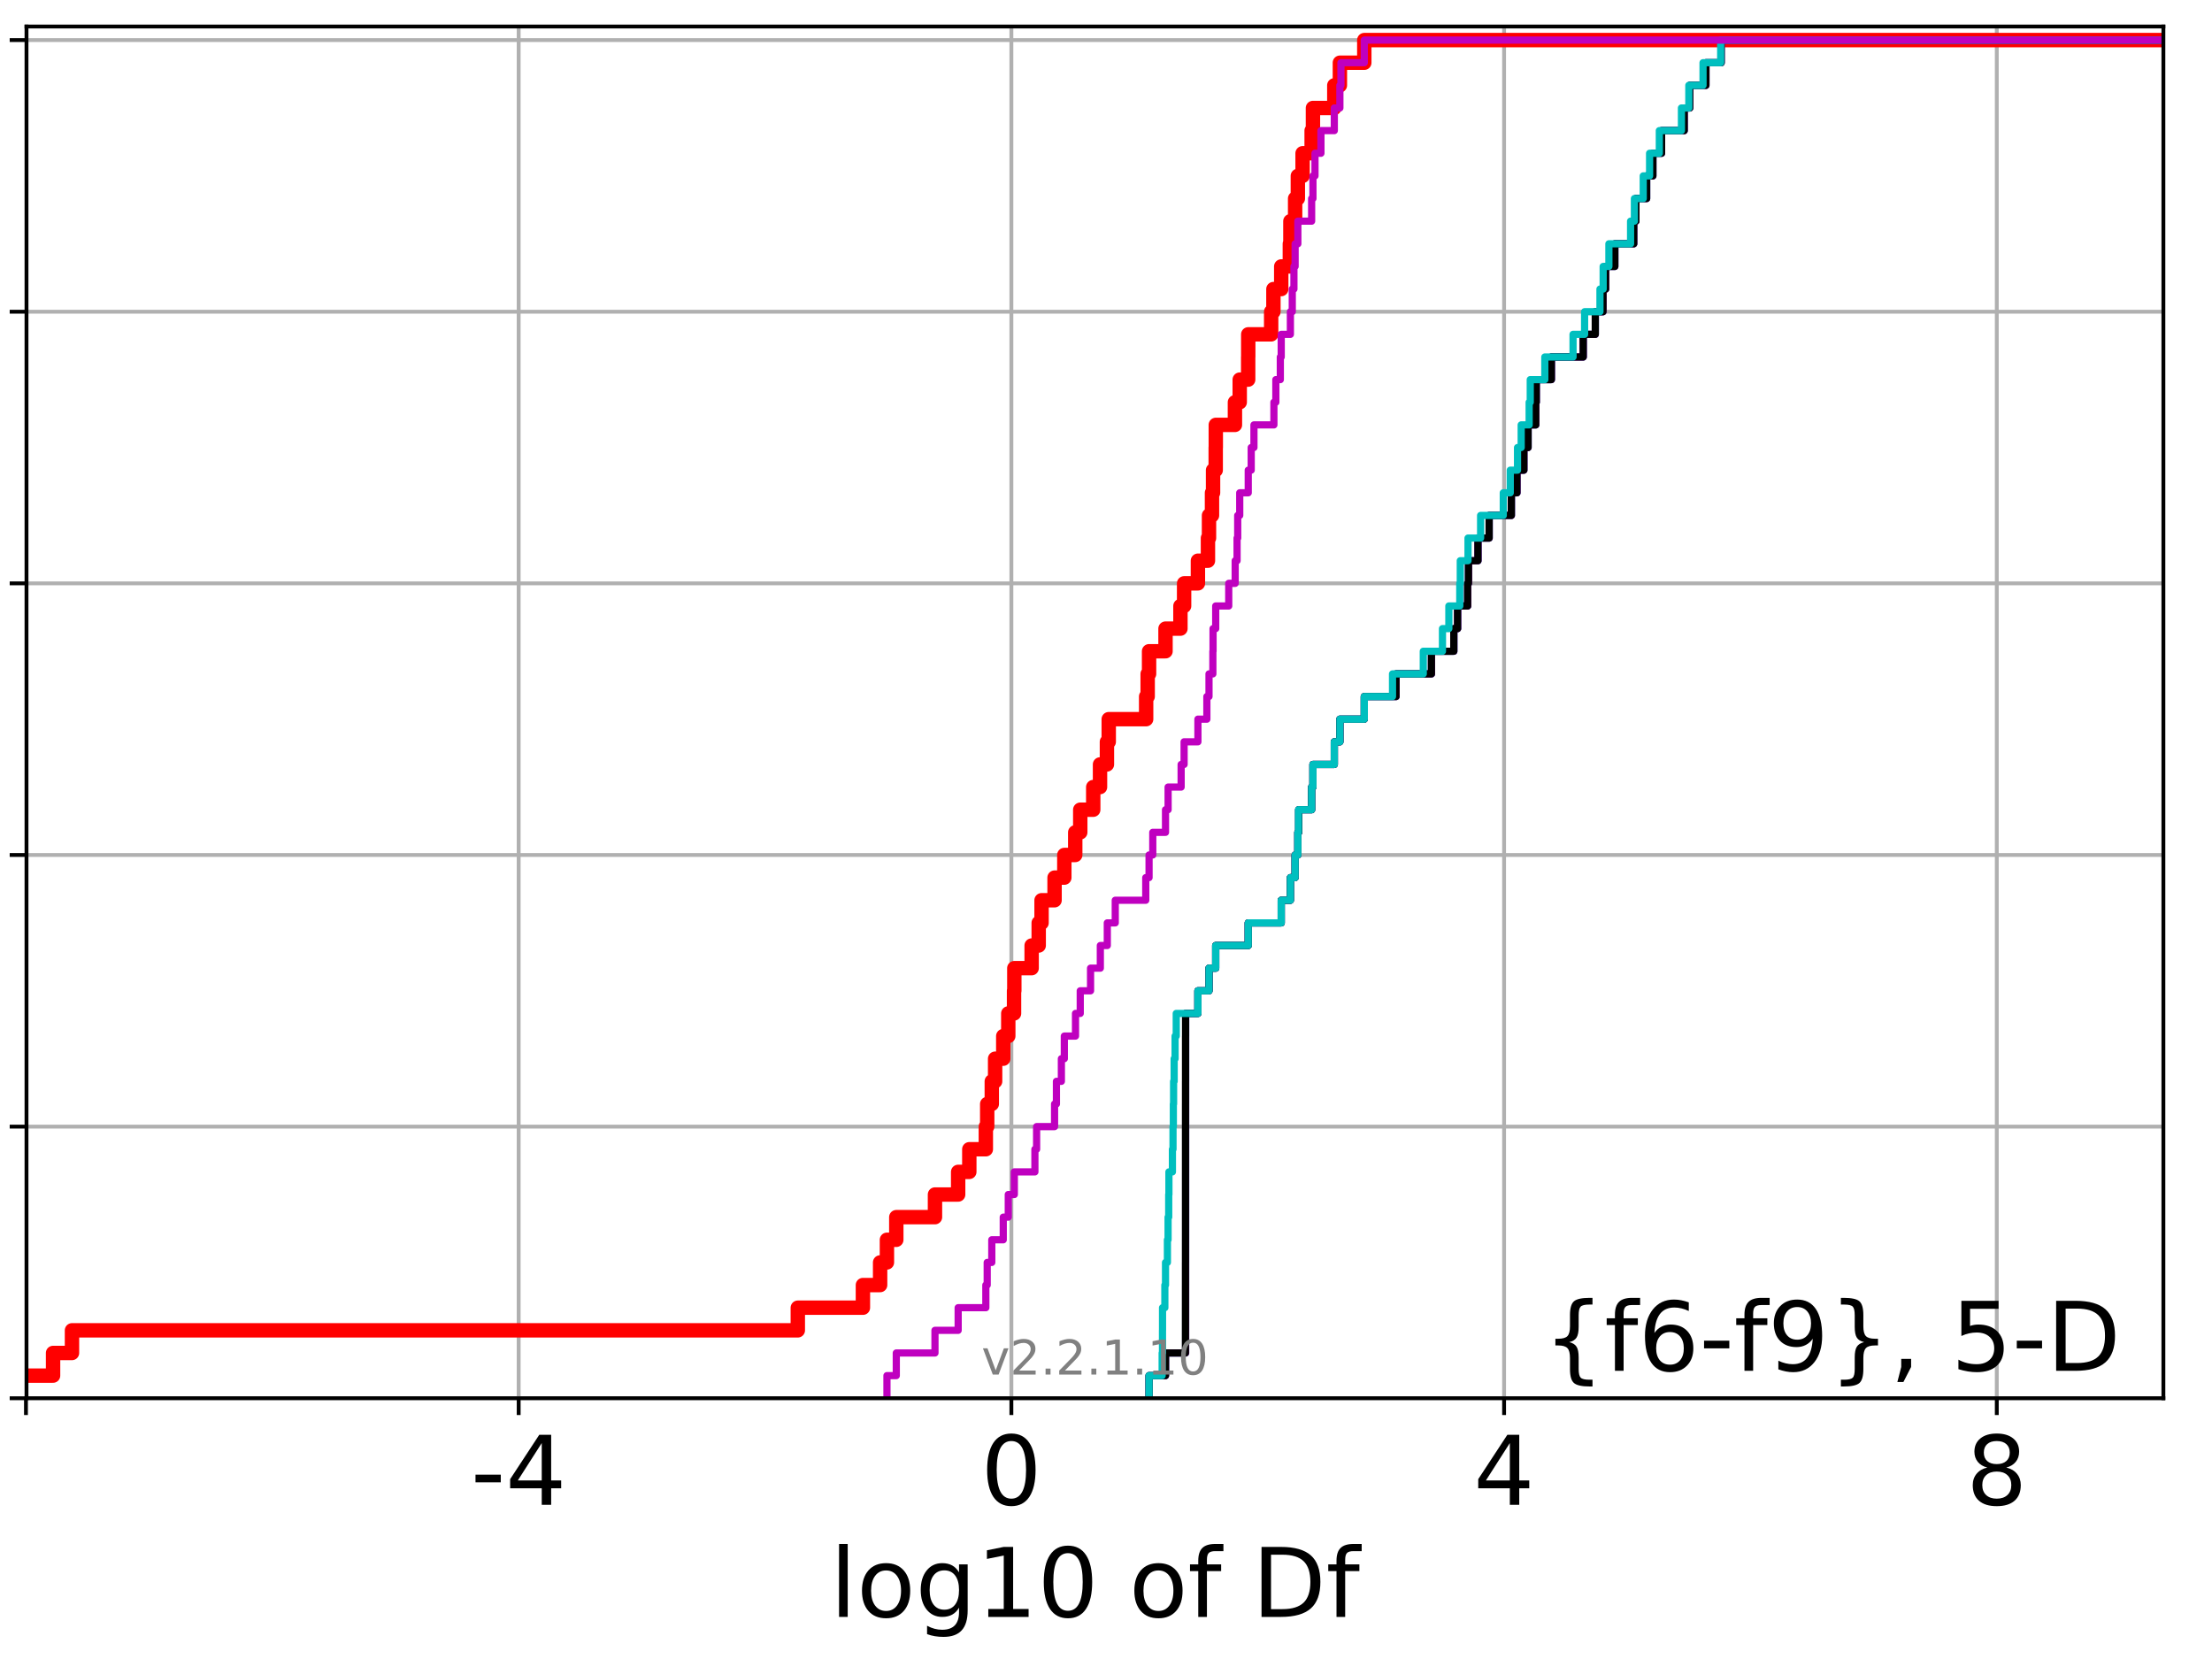 <?xml version="1.0" encoding="utf-8" standalone="no"?>
<!DOCTYPE svg PUBLIC "-//W3C//DTD SVG 1.1//EN"
  "http://www.w3.org/Graphics/SVG/1.1/DTD/svg11.dtd">
<!-- Created with matplotlib (http://matplotlib.org/) -->
<svg height="345.6pt" version="1.1" viewBox="0 0 460.8 345.6" width="460.8pt" xmlns="http://www.w3.org/2000/svg" xmlns:xlink="http://www.w3.org/1999/xlink">
 <defs>
  <style type="text/css">
*{stroke-linecap:butt;stroke-linejoin:round;}
  </style>
 </defs>
 <g id="figure_1">
  <g id="patch_1">
   <path d="M 0 345.6 
L 460.8 345.6 
L 460.8 0 
L 0 0 
z
" style="fill:#ffffff;"/>
  </g>
  <g id="axes_1">
   <g id="patch_2">
    <path d="M 5.52 291.28 
L 450.672 291.28 
L 450.672 5.52 
L 5.52 5.52 
z
" style="fill:#ffffff;"/>
   </g>
   <g id="matplotlib.axis_1">
    <g id="xtick_1">
     <g id="line2d_1">
      <path clip-path="url(#p6daa0409da)" d="M 5.409 291.28 
L 5.409 5.52 
" style="fill:none;stroke:#b0b0b0;stroke-linecap:square;stroke-width:0.8;"/>
     </g>
     <g id="line2d_2">
      <defs>
       <path d="M 0 0 
L 0 3.5 
" id="mc4af8a8ce5" style="stroke:#000000;stroke-width:0.8;"/>
      </defs>
      <g>
       <use style="stroke:#000000;stroke-width:0.8;" x="5.409" xlink:href="#mc4af8a8ce5" y="291.28"/>
      </g>
     </g>
    </g>
    <g id="xtick_2">
     <g id="line2d_3">
      <path clip-path="url(#p6daa0409da)" d="M 108.049 291.28 
L 108.049 5.52 
" style="fill:none;stroke:#b0b0b0;stroke-linecap:square;stroke-width:0.8;"/>
     </g>
     <g id="line2d_4">
      <g>
       <use style="stroke:#000000;stroke-width:0.8;" x="108.049" xlink:href="#mc4af8a8ce5" y="291.28"/>
      </g>
     </g>
     <g id="text_1">
      <!-- -4 -->
      <defs>
       <path d="M 4.891 31.391 
L 31.203 31.391 
L 31.203 23.391 
L 4.891 23.391 
z
" id="DejaVuSans-2d"/>
       <path d="M 37.797 64.312 
L 12.891 25.391 
L 37.797 25.391 
z
M 35.203 72.906 
L 47.609 72.906 
L 47.609 25.391 
L 58.016 25.391 
L 58.016 17.188 
L 47.609 17.188 
L 47.609 0 
L 37.797 0 
L 37.797 17.188 
L 4.891 17.188 
L 4.891 26.703 
z
" id="DejaVuSans-34"/>
      </defs>
      <g transform="translate(98.079 313.477)scale(0.2 -0.2)">
       <use xlink:href="#DejaVuSans-2d"/>
       <use x="36.084" xlink:href="#DejaVuSans-34"/>
      </g>
     </g>
    </g>
    <g id="xtick_3">
     <g id="line2d_5">
      <path clip-path="url(#p6daa0409da)" d="M 210.689 291.28 
L 210.689 5.52 
" style="fill:none;stroke:#b0b0b0;stroke-linecap:square;stroke-width:0.8;"/>
     </g>
     <g id="line2d_6">
      <g>
       <use style="stroke:#000000;stroke-width:0.8;" x="210.689" xlink:href="#mc4af8a8ce5" y="291.28"/>
      </g>
     </g>
     <g id="text_2">
      <!-- 0 -->
      <defs>
       <path d="M 31.781 66.406 
Q 24.172 66.406 20.328 58.906 
Q 16.5 51.422 16.5 36.375 
Q 16.5 21.391 20.328 13.891 
Q 24.172 6.391 31.781 6.391 
Q 39.453 6.391 43.281 13.891 
Q 47.125 21.391 47.125 36.375 
Q 47.125 51.422 43.281 58.906 
Q 39.453 66.406 31.781 66.406 
z
M 31.781 74.219 
Q 44.047 74.219 50.516 64.516 
Q 56.984 54.828 56.984 36.375 
Q 56.984 17.969 50.516 8.266 
Q 44.047 -1.422 31.781 -1.422 
Q 19.531 -1.422 13.062 8.266 
Q 6.594 17.969 6.594 36.375 
Q 6.594 54.828 13.062 64.516 
Q 19.531 74.219 31.781 74.219 
z
" id="DejaVuSans-30"/>
      </defs>
      <g transform="translate(204.326 313.477)scale(0.2 -0.2)">
       <use xlink:href="#DejaVuSans-30"/>
      </g>
     </g>
    </g>
    <g id="xtick_4">
     <g id="line2d_7">
      <path clip-path="url(#p6daa0409da)" d="M 313.329 291.28 
L 313.329 5.52 
" style="fill:none;stroke:#b0b0b0;stroke-linecap:square;stroke-width:0.8;"/>
     </g>
     <g id="line2d_8">
      <g>
       <use style="stroke:#000000;stroke-width:0.8;" x="313.329" xlink:href="#mc4af8a8ce5" y="291.28"/>
      </g>
     </g>
     <g id="text_3">
      <!-- 4 -->
      <g transform="translate(306.966 313.477)scale(0.2 -0.2)">
       <use xlink:href="#DejaVuSans-34"/>
      </g>
     </g>
    </g>
    <g id="xtick_5">
     <g id="line2d_9">
      <path clip-path="url(#p6daa0409da)" d="M 415.968 291.28 
L 415.968 5.52 
" style="fill:none;stroke:#b0b0b0;stroke-linecap:square;stroke-width:0.8;"/>
     </g>
     <g id="line2d_10">
      <g>
       <use style="stroke:#000000;stroke-width:0.8;" x="415.968" xlink:href="#mc4af8a8ce5" y="291.28"/>
      </g>
     </g>
     <g id="text_4">
      <!-- 8 -->
      <defs>
       <path d="M 31.781 34.625 
Q 24.75 34.625 20.719 30.859 
Q 16.703 27.094 16.703 20.516 
Q 16.703 13.922 20.719 10.156 
Q 24.75 6.391 31.781 6.391 
Q 38.812 6.391 42.859 10.172 
Q 46.922 13.969 46.922 20.516 
Q 46.922 27.094 42.891 30.859 
Q 38.875 34.625 31.781 34.625 
z
M 21.922 38.812 
Q 15.578 40.375 12.031 44.719 
Q 8.5 49.078 8.5 55.328 
Q 8.5 64.062 14.719 69.141 
Q 20.953 74.219 31.781 74.219 
Q 42.672 74.219 48.875 69.141 
Q 55.078 64.062 55.078 55.328 
Q 55.078 49.078 51.531 44.719 
Q 48 40.375 41.703 38.812 
Q 48.828 37.156 52.797 32.312 
Q 56.781 27.484 56.781 20.516 
Q 56.781 9.906 50.312 4.234 
Q 43.844 -1.422 31.781 -1.422 
Q 19.734 -1.422 13.25 4.234 
Q 6.781 9.906 6.781 20.516 
Q 6.781 27.484 10.781 32.312 
Q 14.797 37.156 21.922 38.812 
z
M 18.312 54.391 
Q 18.312 48.734 21.844 45.562 
Q 25.391 42.391 31.781 42.391 
Q 38.141 42.391 41.719 45.562 
Q 45.312 48.734 45.312 54.391 
Q 45.312 60.062 41.719 63.234 
Q 38.141 66.406 31.781 66.406 
Q 25.391 66.406 21.844 63.234 
Q 18.312 60.062 18.312 54.391 
z
" id="DejaVuSans-38"/>
      </defs>
      <g transform="translate(409.606 313.477)scale(0.2 -0.2)">
       <use xlink:href="#DejaVuSans-38"/>
      </g>
     </g>
    </g>
    <g id="text_5">
     <!-- log10 of Df -->
     <defs>
      <path d="M 9.422 75.984 
L 18.406 75.984 
L 18.406 0 
L 9.422 0 
z
" id="DejaVuSans-6c"/>
      <path d="M 30.609 48.391 
Q 23.391 48.391 19.188 42.75 
Q 14.984 37.109 14.984 27.297 
Q 14.984 17.484 19.156 11.844 
Q 23.344 6.203 30.609 6.203 
Q 37.797 6.203 41.984 11.859 
Q 46.188 17.531 46.188 27.297 
Q 46.188 37.016 41.984 42.703 
Q 37.797 48.391 30.609 48.391 
z
M 30.609 56 
Q 42.328 56 49.016 48.375 
Q 55.719 40.766 55.719 27.297 
Q 55.719 13.875 49.016 6.219 
Q 42.328 -1.422 30.609 -1.422 
Q 18.844 -1.422 12.172 6.219 
Q 5.516 13.875 5.516 27.297 
Q 5.516 40.766 12.172 48.375 
Q 18.844 56 30.609 56 
z
" id="DejaVuSans-6f"/>
      <path d="M 45.406 27.984 
Q 45.406 37.75 41.375 43.109 
Q 37.359 48.484 30.078 48.484 
Q 22.859 48.484 18.828 43.109 
Q 14.797 37.75 14.797 27.984 
Q 14.797 18.266 18.828 12.891 
Q 22.859 7.516 30.078 7.516 
Q 37.359 7.516 41.375 12.891 
Q 45.406 18.266 45.406 27.984 
z
M 54.391 6.781 
Q 54.391 -7.172 48.188 -13.984 
Q 42 -20.797 29.203 -20.797 
Q 24.469 -20.797 20.266 -20.094 
Q 16.062 -19.391 12.109 -17.922 
L 12.109 -9.188 
Q 16.062 -11.328 19.922 -12.344 
Q 23.781 -13.375 27.781 -13.375 
Q 36.625 -13.375 41.016 -8.766 
Q 45.406 -4.156 45.406 5.172 
L 45.406 9.625 
Q 42.625 4.781 38.281 2.391 
Q 33.938 0 27.875 0 
Q 17.828 0 11.672 7.656 
Q 5.516 15.328 5.516 27.984 
Q 5.516 40.672 11.672 48.328 
Q 17.828 56 27.875 56 
Q 33.938 56 38.281 53.609 
Q 42.625 51.219 45.406 46.391 
L 45.406 54.688 
L 54.391 54.688 
z
" id="DejaVuSans-67"/>
      <path d="M 12.406 8.297 
L 28.516 8.297 
L 28.516 63.922 
L 10.984 60.406 
L 10.984 69.391 
L 28.422 72.906 
L 38.281 72.906 
L 38.281 8.297 
L 54.391 8.297 
L 54.391 0 
L 12.406 0 
z
" id="DejaVuSans-31"/>
      <path id="DejaVuSans-20"/>
      <path d="M 37.109 75.984 
L 37.109 68.5 
L 28.516 68.5 
Q 23.688 68.5 21.797 66.547 
Q 19.922 64.594 19.922 59.516 
L 19.922 54.688 
L 34.719 54.688 
L 34.719 47.703 
L 19.922 47.703 
L 19.922 0 
L 10.891 0 
L 10.891 47.703 
L 2.297 47.703 
L 2.297 54.688 
L 10.891 54.688 
L 10.891 58.5 
Q 10.891 67.625 15.141 71.797 
Q 19.391 75.984 28.609 75.984 
z
" id="DejaVuSans-66"/>
      <path d="M 19.672 64.797 
L 19.672 8.109 
L 31.594 8.109 
Q 46.688 8.109 53.688 14.938 
Q 60.688 21.781 60.688 36.531 
Q 60.688 51.172 53.688 57.984 
Q 46.688 64.797 31.594 64.797 
z
M 9.812 72.906 
L 30.078 72.906 
Q 51.266 72.906 61.172 64.094 
Q 71.094 55.281 71.094 36.531 
Q 71.094 17.672 61.125 8.828 
Q 51.172 0 30.078 0 
L 9.812 0 
z
" id="DejaVuSans-44"/>
     </defs>
     <g transform="translate(172.91 336.833)scale(0.2 -0.2)">
      <use xlink:href="#DejaVuSans-6c"/>
      <use x="27.783" xlink:href="#DejaVuSans-6f"/>
      <use x="88.965" xlink:href="#DejaVuSans-67"/>
      <use x="152.441" xlink:href="#DejaVuSans-31"/>
      <use x="216.064" xlink:href="#DejaVuSans-30"/>
      <use x="279.688" xlink:href="#DejaVuSans-20"/>
      <use x="311.475" xlink:href="#DejaVuSans-6f"/>
      <use x="372.656" xlink:href="#DejaVuSans-66"/>
      <use x="407.861" xlink:href="#DejaVuSans-20"/>
      <use x="439.648" xlink:href="#DejaVuSans-44"/>
      <use x="516.65" xlink:href="#DejaVuSans-66"/>
     </g>
    </g>
   </g>
   <g id="matplotlib.axis_2">
    <g id="ytick_1">
     <g id="line2d_11">
      <path clip-path="url(#p6daa0409da)" d="M 5.52 291.28 
L 450.672 291.28 
" style="fill:none;stroke:#b0b0b0;stroke-linecap:square;stroke-width:0.8;"/>
     </g>
     <g id="line2d_12">
      <defs>
       <path d="M 0 0 
L -3.5 0 
" id="m67d11af420" style="stroke:#000000;stroke-width:0.8;"/>
      </defs>
      <g>
       <use style="stroke:#000000;stroke-width:0.8;" x="5.52" xlink:href="#m67d11af420" y="291.28"/>
      </g>
     </g>
    </g>
    <g id="ytick_2">
     <g id="line2d_13">
      <path clip-path="url(#p6daa0409da)" d="M 5.52 234.694 
L 450.672 234.694 
" style="fill:none;stroke:#b0b0b0;stroke-linecap:square;stroke-width:0.8;"/>
     </g>
     <g id="line2d_14">
      <g>
       <use style="stroke:#000000;stroke-width:0.8;" x="5.52" xlink:href="#m67d11af420" y="234.694"/>
      </g>
     </g>
    </g>
    <g id="ytick_3">
     <g id="line2d_15">
      <path clip-path="url(#p6daa0409da)" d="M 5.52 178.108 
L 450.672 178.108 
" style="fill:none;stroke:#b0b0b0;stroke-linecap:square;stroke-width:0.8;"/>
     </g>
     <g id="line2d_16">
      <g>
       <use style="stroke:#000000;stroke-width:0.8;" x="5.52" xlink:href="#m67d11af420" y="178.108"/>
      </g>
     </g>
    </g>
    <g id="ytick_4">
     <g id="line2d_17">
      <path clip-path="url(#p6daa0409da)" d="M 5.52 121.522 
L 450.672 121.522 
" style="fill:none;stroke:#b0b0b0;stroke-linecap:square;stroke-width:0.8;"/>
     </g>
     <g id="line2d_18">
      <g>
       <use style="stroke:#000000;stroke-width:0.8;" x="5.52" xlink:href="#m67d11af420" y="121.522"/>
      </g>
     </g>
    </g>
    <g id="ytick_5">
     <g id="line2d_19">
      <path clip-path="url(#p6daa0409da)" d="M 5.52 64.935 
L 450.672 64.935 
" style="fill:none;stroke:#b0b0b0;stroke-linecap:square;stroke-width:0.8;"/>
     </g>
     <g id="line2d_20">
      <g>
       <use style="stroke:#000000;stroke-width:0.8;" x="5.52" xlink:href="#m67d11af420" y="64.935"/>
      </g>
     </g>
    </g>
    <g id="ytick_6">
     <g id="line2d_21">
      <path clip-path="url(#p6daa0409da)" d="M 5.52 8.349 
L 450.672 8.349 
" style="fill:none;stroke:#b0b0b0;stroke-linecap:square;stroke-width:0.8;"/>
     </g>
     <g id="line2d_22">
      <g>
       <use style="stroke:#000000;stroke-width:0.8;" x="5.52" xlink:href="#m67d11af420" y="8.349"/>
      </g>
     </g>
    </g>
   </g>
   <g id="line2d_23">
    <path clip-path="url(#p6daa0409da)" d="M -1 286.564 
L 11.054 286.564 
L 11.054 281.849 
L 14.996 281.849 
L 14.996 277.133 
L 166.199 277.133 
L 166.199 272.418 
L 179.762 272.418 
L 179.762 267.702 
L 183.344 267.702 
L 183.344 262.987 
L 184.763 262.987 
L 184.763 258.271 
L 186.715 258.271 
L 186.715 253.556 
L 194.773 253.556 
L 194.773 248.84 
L 199.6 248.84 
L 199.6 244.125 
L 201.925 244.125 
L 201.925 239.409 
L 205.368 239.409 
L 205.368 234.694 
L 205.653 234.694 
L 205.653 229.978 
L 206.608 229.978 
L 206.608 225.263 
L 207.301 225.263 
L 207.301 220.547 
L 208.997 220.547 
L 208.997 215.832 
L 210.043 215.832 
L 210.043 211.116 
L 211.244 211.116 
L 211.244 206.401 
L 211.303 206.401 
L 211.303 201.685 
L 214.91 201.685 
L 214.91 196.97 
L 216.381 196.97 
L 216.381 192.254 
L 216.975 192.254 
L 216.975 187.539 
L 219.686 187.539 
L 219.686 182.823 
L 221.718 182.823 
L 221.718 178.108 
L 223.991 178.108 
L 223.991 173.392 
L 225.036 173.392 
L 225.036 168.677 
L 227.741 168.677 
L 227.741 163.961 
L 229.154 163.961 
L 229.154 159.246 
L 230.594 159.246 
L 230.594 154.53 
L 230.971 154.53 
L 230.971 149.815 
L 238.763 149.815 
L 238.763 145.099 
L 239.08 145.099 
L 239.08 140.384 
L 239.371 140.384 
L 239.371 135.668 
L 242.798 135.668 
L 242.798 130.953 
L 245.906 130.953 
L 245.906 126.237 
L 246.671 126.237 
L 246.671 121.522 
L 249.547 121.522 
L 249.547 116.806 
L 251.639 116.806 
L 251.639 112.091 
L 251.857 112.091 
L 251.857 107.375 
L 252.48 107.375 
L 252.48 102.66 
L 252.701 102.66 
L 252.701 97.944 
L 253.254 97.944 
L 253.254 93.229 
L 253.273 93.229 
L 253.273 88.513 
L 257.259 88.513 
L 257.259 83.797 
L 258.258 83.797 
L 258.258 79.082 
L 260.017 79.082 
L 260.017 74.366 
L 260.032 74.366 
L 260.032 69.651 
L 264.806 69.651 
L 264.806 64.935 
L 265.274 64.935 
L 265.274 60.22 
L 266.903 60.22 
L 266.903 55.504 
L 268.697 55.504 
L 268.697 50.789 
L 268.811 50.789 
L 268.811 46.073 
L 269.798 46.073 
L 269.798 41.358 
L 270.365 41.358 
L 270.365 36.642 
L 271.352 36.642 
L 271.352 31.927 
L 273.238 31.927 
L 273.238 27.211 
L 273.51 27.211 
L 273.51 22.496 
L 277.961 22.496 
L 277.961 17.78 
L 279.122 17.78 
L 279.122 13.065 
L 284.207 13.065 
L 284.207 8.349 
L 284.207 8.349 
L 284.207 8.349 
L 450.672 8.349 
" style="fill:none;stroke:#ff0000;stroke-linecap:square;stroke-width:3;"/>
   </g>
   <g id="line2d_24">
    <path clip-path="url(#p6daa0409da)" d="M 239.371 291.28 
L 239.371 286.564 
L 242.798 286.564 
L 242.798 281.849 
L 246.992 281.849 
L 246.992 277.133 
L 246.992 277.133 
L 246.992 272.418 
L 246.994 272.418 
L 246.994 267.702 
L 246.997 267.702 
L 246.997 262.987 
L 246.997 262.987 
L 246.997 258.271 
L 246.997 258.271 
L 246.997 253.556 
L 246.997 253.556 
L 246.997 248.84 
L 246.997 248.84 
L 246.997 244.125 
L 246.997 244.125 
L 246.997 239.409 
L 246.997 239.409 
L 246.997 234.694 
L 246.997 234.694 
L 246.997 229.978 
L 246.997 229.978 
L 246.997 225.263 
L 246.997 225.263 
L 246.997 220.547 
L 246.997 220.547 
L 246.997 215.832 
L 246.997 215.832 
L 246.997 211.116 
L 249.547 211.116 
L 249.547 206.401 
L 251.857 206.401 
L 251.857 201.685 
L 253.254 201.685 
L 253.254 196.97 
L 260.032 196.97 
L 260.032 192.254 
L 266.903 192.254 
L 266.903 187.539 
L 268.811 187.539 
L 268.811 182.823 
L 269.798 182.823 
L 269.798 178.108 
L 270.365 178.108 
L 270.365 173.392 
L 270.55 173.392 
L 270.55 168.677 
L 273.238 168.677 
L 273.238 163.961 
L 273.51 163.961 
L 273.51 159.246 
L 277.961 159.246 
L 277.961 154.53 
L 279.122 154.53 
L 279.122 149.815 
L 284.207 149.815 
L 284.207 145.099 
L 290.822 145.099 
L 290.822 140.384 
L 298.214 140.384 
L 298.214 135.668 
L 302.874 135.668 
L 302.874 130.953 
L 303.659 130.953 
L 303.659 126.237 
L 305.755 126.237 
L 305.755 121.522 
L 305.926 121.522 
L 305.926 116.806 
L 307.899 116.806 
L 307.899 112.091 
L 310.229 112.091 
L 310.229 107.375 
L 314.857 107.375 
L 314.857 102.66 
L 316.021 102.66 
L 316.021 97.944 
L 317.458 97.944 
L 317.458 93.229 
L 318.336 93.229 
L 318.336 88.513 
L 319.935 88.513 
L 319.935 83.797 
L 320.037 83.797 
L 320.037 79.082 
L 323.187 79.082 
L 323.187 74.366 
L 329.826 74.366 
L 329.826 69.651 
L 332.34 69.651 
L 332.34 64.935 
L 333.937 64.935 
L 333.937 60.22 
L 334.491 60.22 
L 334.491 55.504 
L 336.403 55.504 
L 336.403 50.789 
L 340.339 50.789 
L 340.339 46.073 
L 340.795 46.073 
L 340.795 41.358 
L 343.03 41.358 
L 343.03 36.642 
L 344.328 36.642 
L 344.328 31.927 
L 346.14 31.927 
L 346.14 27.211 
L 350.851 27.211 
L 350.851 22.496 
L 352.007 22.496 
L 352.007 17.78 
L 355.378 17.78 
L 355.378 13.065 
L 358.552 13.065 
L 358.552 8.349 
L 358.552 8.349 
L 358.552 8.349 
L 450.672 8.349 
" style="fill:none;stroke:#00bfbf;stroke-linecap:square;stroke-width:1.5;"/>
   </g>
   <g id="line2d_25">
    <path clip-path="url(#p6daa0409da)" d="M 239.371 291.28 
L 239.371 286.564 
L 242.798 286.564 
L 242.798 281.849 
L 246.991 281.849 
L 246.991 277.133 
L 246.992 277.133 
L 246.992 272.418 
L 246.992 272.418 
L 246.992 267.702 
L 246.992 267.702 
L 246.992 262.987 
L 246.992 262.987 
L 246.992 258.271 
L 246.993 258.271 
L 246.993 253.556 
L 246.993 253.556 
L 246.993 248.84 
L 246.993 248.84 
L 246.993 244.125 
L 246.994 244.125 
L 246.994 239.409 
L 246.994 239.409 
L 246.994 234.694 
L 246.994 234.694 
L 246.994 229.978 
L 246.994 229.978 
L 246.994 225.263 
L 246.996 225.263 
L 246.996 220.547 
L 246.996 220.547 
L 246.996 215.832 
L 246.997 215.832 
L 246.997 211.116 
L 249.547 211.116 
L 249.547 206.401 
L 251.857 206.401 
L 251.857 201.685 
L 253.254 201.685 
L 253.254 196.97 
L 260.032 196.97 
L 260.032 192.254 
L 266.903 192.254 
L 266.903 187.539 
L 268.811 187.539 
L 268.811 182.823 
L 269.798 182.823 
L 269.798 178.108 
L 270.365 178.108 
L 270.365 173.392 
L 270.55 173.392 
L 270.55 168.677 
L 273.238 168.677 
L 273.238 163.961 
L 273.51 163.961 
L 273.51 159.246 
L 277.961 159.246 
L 277.961 154.53 
L 279.122 154.53 
L 279.122 149.815 
L 284.207 149.815 
L 284.207 145.099 
L 290.822 145.099 
L 290.822 140.384 
L 298.214 140.384 
L 298.214 135.668 
L 302.874 135.668 
L 302.874 130.953 
L 303.658 130.953 
L 303.658 126.237 
L 305.754 126.237 
L 305.754 121.522 
L 305.925 121.522 
L 305.925 116.806 
L 307.898 116.806 
L 307.898 112.091 
L 310.229 112.091 
L 310.229 107.375 
L 314.856 107.375 
L 314.856 102.66 
L 316.021 102.66 
L 316.021 97.944 
L 317.458 97.944 
L 317.458 93.229 
L 318.335 93.229 
L 318.335 88.513 
L 319.935 88.513 
L 319.935 83.797 
L 320.036 83.797 
L 320.036 79.082 
L 323.187 79.082 
L 323.187 74.366 
L 329.826 74.366 
L 329.826 69.651 
L 332.338 69.651 
L 332.338 64.935 
L 333.936 64.935 
L 333.936 60.22 
L 334.49 60.22 
L 334.49 55.504 
L 336.403 55.504 
L 336.403 50.789 
L 340.339 50.789 
L 340.339 46.073 
L 340.795 46.073 
L 340.795 41.358 
L 343.028 41.358 
L 343.028 36.642 
L 344.327 36.642 
L 344.327 31.927 
L 346.139 31.927 
L 346.139 27.211 
L 350.851 27.211 
L 350.851 22.496 
L 352.006 22.496 
L 352.006 17.78 
L 355.378 17.78 
L 355.378 13.065 
L 358.552 13.065 
L 358.552 8.349 
L 358.552 8.349 
L 358.552 8.349 
L 450.672 8.349 
" style="fill:none;stroke:#bf00bf;stroke-linecap:square;stroke-width:1.5;"/>
   </g>
   <g id="line2d_26">
    <path clip-path="url(#p6daa0409da)" d="M 239.371 291.28 
L 239.371 286.564 
L 242.798 286.564 
L 242.798 281.849 
L 246.953 281.849 
L 246.953 277.133 
L 246.954 277.133 
L 246.954 272.418 
L 246.955 272.418 
L 246.955 267.702 
L 246.956 267.702 
L 246.956 262.987 
L 246.96 262.987 
L 246.96 258.271 
L 246.962 258.271 
L 246.962 253.556 
L 246.962 253.556 
L 246.962 248.84 
L 246.962 248.84 
L 246.962 244.125 
L 246.963 244.125 
L 246.963 239.409 
L 246.963 239.409 
L 246.963 234.694 
L 246.964 234.694 
L 246.964 229.978 
L 246.967 229.978 
L 246.967 225.263 
L 246.97 225.263 
L 246.97 220.547 
L 246.97 220.547 
L 246.97 215.832 
L 246.977 215.832 
L 246.977 211.116 
L 249.547 211.116 
L 249.547 206.401 
L 251.857 206.401 
L 251.857 201.685 
L 253.254 201.685 
L 253.254 196.97 
L 260.032 196.97 
L 260.032 192.254 
L 266.903 192.254 
L 266.903 187.539 
L 268.811 187.539 
L 268.811 182.823 
L 269.798 182.823 
L 269.798 178.108 
L 270.365 178.108 
L 270.365 173.392 
L 270.55 173.392 
L 270.55 168.677 
L 273.238 168.677 
L 273.238 163.961 
L 273.51 163.961 
L 273.51 159.246 
L 277.961 159.246 
L 277.961 154.53 
L 279.122 154.53 
L 279.122 149.815 
L 284.207 149.815 
L 284.207 145.099 
L 290.817 145.099 
L 290.817 140.384 
L 298.196 140.384 
L 298.196 135.668 
L 302.85 135.668 
L 302.85 130.953 
L 303.638 130.953 
L 303.638 126.237 
L 305.735 126.237 
L 305.735 121.522 
L 305.913 121.522 
L 305.913 116.806 
L 307.883 116.806 
L 307.883 112.091 
L 310.21 112.091 
L 310.21 107.375 
L 314.839 107.375 
L 314.839 102.66 
L 316.006 102.66 
L 316.006 97.944 
L 317.444 97.944 
L 317.444 93.229 
L 318.32 93.229 
L 318.32 88.513 
L 319.925 88.513 
L 319.925 83.797 
L 320.027 83.797 
L 320.027 79.082 
L 323.172 79.082 
L 323.172 74.366 
L 329.806 74.366 
L 329.806 69.651 
L 332.326 69.651 
L 332.326 64.935 
L 333.934 64.935 
L 333.934 60.22 
L 334.481 60.22 
L 334.481 55.504 
L 336.393 55.504 
L 336.393 50.789 
L 340.335 50.789 
L 340.335 46.073 
L 340.792 46.073 
L 340.792 41.358 
L 343.024 41.358 
L 343.024 36.642 
L 344.322 36.642 
L 344.322 31.927 
L 346.136 31.927 
L 346.136 27.211 
L 350.847 27.211 
L 350.847 22.496 
L 352.005 22.496 
L 352.005 17.78 
L 355.372 17.78 
L 355.372 13.065 
L 358.552 13.065 
L 358.552 8.349 
L 358.552 8.349 
L 358.552 8.349 
L 450.672 8.349 
" style="fill:none;stroke:#000000;stroke-linecap:square;stroke-width:1.5;"/>
   </g>
   <g id="line2d_27">
    <path clip-path="url(#p6daa0409da)" d="M 239.371 291.28 
L 239.371 286.564 
L 242.096 286.564 
L 242.096 281.849 
L 242.166 281.849 
L 242.166 277.133 
L 242.176 277.133 
L 242.176 272.418 
L 242.661 272.418 
L 242.661 267.702 
L 242.798 267.702 
L 242.798 262.987 
L 243.193 262.987 
L 243.193 258.271 
L 243.33 258.271 
L 243.33 253.556 
L 243.464 253.556 
L 243.464 248.84 
L 243.507 248.84 
L 243.507 244.125 
L 244.237 244.125 
L 244.237 239.409 
L 244.36 239.409 
L 244.36 234.694 
L 244.429 234.694 
L 244.429 229.978 
L 244.481 229.978 
L 244.481 225.263 
L 244.599 225.263 
L 244.599 220.547 
L 244.793 220.547 
L 244.793 215.832 
L 245.033 215.832 
L 245.033 211.116 
L 249.547 211.116 
L 249.547 206.401 
L 251.857 206.401 
L 251.857 201.685 
L 253.254 201.685 
L 253.254 196.97 
L 260.032 196.97 
L 260.032 192.254 
L 266.903 192.254 
L 266.903 187.539 
L 268.811 187.539 
L 268.811 182.823 
L 269.798 182.823 
L 269.798 178.108 
L 270.365 178.108 
L 270.365 173.392 
L 270.497 173.392 
L 270.497 168.677 
L 273.238 168.677 
L 273.238 163.961 
L 273.51 163.961 
L 273.51 159.246 
L 277.961 159.246 
L 277.961 154.53 
L 279.122 154.53 
L 279.122 149.815 
L 284.207 149.815 
L 284.207 145.099 
L 290.086 145.099 
L 290.086 140.384 
L 296.497 140.384 
L 296.497 135.668 
L 300.492 135.668 
L 300.492 130.953 
L 301.823 130.953 
L 301.823 126.237 
L 304.096 126.237 
L 304.096 121.522 
L 304.203 121.522 
L 304.203 116.806 
L 305.814 116.806 
L 305.814 112.091 
L 308.438 112.091 
L 308.438 107.375 
L 313.161 107.375 
L 313.161 102.66 
L 314.615 102.66 
L 314.615 97.944 
L 316.128 97.944 
L 316.128 93.229 
L 316.891 93.229 
L 316.891 88.513 
L 318.55 88.513 
L 318.55 83.797 
L 318.779 83.797 
L 318.779 79.082 
L 321.813 79.082 
L 321.813 74.366 
L 327.694 74.366 
L 327.694 69.651 
L 330.102 69.651 
L 330.102 64.935 
L 333.301 64.935 
L 333.301 60.22 
L 333.968 60.22 
L 333.968 55.504 
L 335.162 55.504 
L 335.162 50.789 
L 339.679 50.789 
L 339.679 46.073 
L 340.477 46.073 
L 340.477 41.358 
L 342.317 41.358 
L 342.317 36.642 
L 343.641 36.642 
L 343.641 31.927 
L 345.668 31.927 
L 345.668 27.211 
L 350.275 27.211 
L 350.275 22.496 
L 351.814 22.496 
L 351.814 17.78 
L 354.773 17.78 
L 354.773 13.065 
L 358.45 13.065 
L 358.45 8.349 
L 358.45 8.349 
L 358.45 8.349 
L 450.672 8.349 
" style="fill:none;stroke:#00bfbf;stroke-linecap:square;stroke-width:1.5;"/>
   </g>
   <g id="line2d_28">
    <path clip-path="url(#p6daa0409da)" d="M 184.768 291.28 
L 184.768 286.564 
L 186.715 286.564 
L 186.715 281.849 
L 194.773 281.849 
L 194.773 277.133 
L 199.603 277.133 
L 199.603 272.418 
L 205.368 272.418 
L 205.368 267.702 
L 205.653 267.702 
L 205.653 262.987 
L 206.608 262.987 
L 206.608 258.271 
L 208.997 258.271 
L 208.997 253.556 
L 210.043 253.556 
L 210.043 248.84 
L 211.303 248.84 
L 211.303 244.125 
L 215.59 244.125 
L 215.59 239.409 
L 215.943 239.409 
L 215.943 234.694 
L 219.686 234.694 
L 219.686 229.978 
L 220.074 229.978 
L 220.074 225.263 
L 221.105 225.263 
L 221.105 220.547 
L 221.718 220.547 
L 221.718 215.832 
L 224.048 215.832 
L 224.048 211.116 
L 225.036 211.116 
L 225.036 206.401 
L 227.182 206.401 
L 227.182 201.685 
L 229.219 201.685 
L 229.219 196.97 
L 230.671 196.97 
L 230.671 192.254 
L 232.329 192.254 
L 232.329 187.539 
L 238.682 187.539 
L 238.682 182.823 
L 239.371 182.823 
L 239.371 178.108 
L 240.144 178.108 
L 240.144 173.392 
L 242.798 173.392 
L 242.798 168.677 
L 243.338 168.677 
L 243.338 163.961 
L 246.053 163.961 
L 246.053 159.246 
L 246.671 159.246 
L 246.671 154.53 
L 249.547 154.53 
L 249.547 149.815 
L 251.412 149.815 
L 251.412 145.099 
L 251.857 145.099 
L 251.857 140.384 
L 252.661 140.384 
L 252.661 135.668 
L 252.701 135.668 
L 252.701 130.953 
L 253.254 130.953 
L 253.254 126.237 
L 255.967 126.237 
L 255.967 121.522 
L 257.312 121.522 
L 257.312 116.806 
L 257.704 116.806 
L 257.704 112.091 
L 257.836 112.091 
L 257.836 107.375 
L 258.258 107.375 
L 258.258 102.66 
L 260.032 102.66 
L 260.032 97.944 
L 260.65 97.944 
L 260.65 93.229 
L 261.222 93.229 
L 261.222 88.513 
L 265.378 88.513 
L 265.378 83.797 
L 265.782 83.797 
L 265.782 79.082 
L 266.715 79.082 
L 266.715 74.366 
L 266.903 74.366 
L 266.903 69.651 
L 268.811 69.651 
L 268.811 64.935 
L 269.204 64.935 
L 269.204 60.22 
L 269.55 60.22 
L 269.55 55.504 
L 269.798 55.504 
L 269.798 50.789 
L 270.365 50.789 
L 270.365 46.073 
L 273.238 46.073 
L 273.238 41.358 
L 273.51 41.358 
L 273.51 36.642 
L 273.937 36.642 
L 273.937 31.927 
L 275.175 31.927 
L 275.175 27.211 
L 277.961 27.211 
L 277.961 22.496 
L 279.122 22.496 
L 279.122 17.78 
L 279.342 17.78 
L 279.342 13.065 
L 284.207 13.065 
L 284.207 8.349 
L 284.207 8.349 
L 284.207 8.349 
L 450.672 8.349 
" style="fill:none;stroke:#bf00bf;stroke-linecap:square;stroke-width:1.5;"/>
   </g>
   <g id="patch_3">
    <path d="M 5.52 291.28 
L 5.52 5.52 
" style="fill:none;stroke:#000000;stroke-linecap:square;stroke-linejoin:miter;stroke-width:0.8;"/>
   </g>
   <g id="patch_4">
    <path d="M 450.672 291.28 
L 450.672 5.52 
" style="fill:none;stroke:#000000;stroke-linecap:square;stroke-linejoin:miter;stroke-width:0.8;"/>
   </g>
   <g id="patch_5">
    <path d="M 5.52 291.28 
L 450.672 291.28 
" style="fill:none;stroke:#000000;stroke-linecap:square;stroke-linejoin:miter;stroke-width:0.8;"/>
   </g>
   <g id="patch_6">
    <path d="M 5.52 5.52 
L 450.672 5.52 
" style="fill:none;stroke:#000000;stroke-linecap:square;stroke-linejoin:miter;stroke-width:0.8;"/>
   </g>
   <g id="text_6">
    <!-- {f6-f9}, 5-D -->
    <defs>
     <path d="M 51.125 -9.281 
L 51.125 -16.312 
L 48.094 -16.312 
Q 35.938 -16.312 31.812 -12.688 
Q 27.688 -9.078 27.688 1.703 
L 27.688 13.375 
Q 27.688 20.75 25.047 23.578 
Q 22.406 26.422 15.484 26.422 
L 12.5 26.422 
L 12.5 33.406 
L 15.484 33.406 
Q 22.469 33.406 25.078 36.203 
Q 27.688 39.016 27.688 46.297 
L 27.688 58.016 
Q 27.688 68.797 31.812 72.391 
Q 35.938 75.984 48.094 75.984 
L 51.125 75.984 
L 51.125 69 
L 47.797 69 
Q 40.922 69 38.812 66.844 
Q 36.719 64.703 36.719 57.812 
L 36.719 45.703 
Q 36.719 38.031 34.5 34.562 
Q 32.281 31.109 26.906 29.891 
Q 32.328 28.562 34.516 25.094 
Q 36.719 21.625 36.719 14.016 
L 36.719 1.906 
Q 36.719 -4.984 38.812 -7.125 
Q 40.922 -9.281 47.797 -9.281 
z
" id="DejaVuSans-7b"/>
     <path d="M 33.016 40.375 
Q 26.375 40.375 22.484 35.828 
Q 18.609 31.297 18.609 23.391 
Q 18.609 15.531 22.484 10.953 
Q 26.375 6.391 33.016 6.391 
Q 39.656 6.391 43.531 10.953 
Q 47.406 15.531 47.406 23.391 
Q 47.406 31.297 43.531 35.828 
Q 39.656 40.375 33.016 40.375 
z
M 52.594 71.297 
L 52.594 62.312 
Q 48.875 64.062 45.094 64.984 
Q 41.312 65.922 37.594 65.922 
Q 27.828 65.922 22.672 59.328 
Q 17.531 52.734 16.797 39.406 
Q 19.672 43.656 24.016 45.922 
Q 28.375 48.188 33.594 48.188 
Q 44.578 48.188 50.953 41.516 
Q 57.328 34.859 57.328 23.391 
Q 57.328 12.156 50.688 5.359 
Q 44.047 -1.422 33.016 -1.422 
Q 20.359 -1.422 13.672 8.266 
Q 6.984 17.969 6.984 36.375 
Q 6.984 53.656 15.188 63.938 
Q 23.391 74.219 37.203 74.219 
Q 40.922 74.219 44.703 73.484 
Q 48.484 72.75 52.594 71.297 
z
" id="DejaVuSans-36"/>
     <path d="M 10.984 1.516 
L 10.984 10.5 
Q 14.703 8.734 18.5 7.812 
Q 22.312 6.891 25.984 6.891 
Q 35.75 6.891 40.891 13.453 
Q 46.047 20.016 46.781 33.406 
Q 43.953 29.203 39.594 26.953 
Q 35.25 24.703 29.984 24.703 
Q 19.047 24.703 12.672 31.312 
Q 6.297 37.938 6.297 49.422 
Q 6.297 60.641 12.938 67.422 
Q 19.578 74.219 30.609 74.219 
Q 43.266 74.219 49.922 64.516 
Q 56.594 54.828 56.594 36.375 
Q 56.594 19.141 48.406 8.859 
Q 40.234 -1.422 26.422 -1.422 
Q 22.703 -1.422 18.891 -0.688 
Q 15.094 0.047 10.984 1.516 
z
M 30.609 32.422 
Q 37.25 32.422 41.125 36.953 
Q 45.016 41.5 45.016 49.422 
Q 45.016 57.281 41.125 61.844 
Q 37.25 66.406 30.609 66.406 
Q 23.969 66.406 20.094 61.844 
Q 16.219 57.281 16.219 49.422 
Q 16.219 41.5 20.094 36.953 
Q 23.969 32.422 30.609 32.422 
z
" id="DejaVuSans-39"/>
     <path d="M 12.5 -9.281 
L 15.922 -9.281 
Q 22.75 -9.281 24.828 -7.172 
Q 26.906 -5.078 26.906 1.906 
L 26.906 14.016 
Q 26.906 21.625 29.094 25.094 
Q 31.297 28.562 36.719 29.891 
Q 31.297 31.109 29.094 34.562 
Q 26.906 38.031 26.906 45.703 
L 26.906 57.812 
Q 26.906 64.75 24.828 66.875 
Q 22.75 69 15.922 69 
L 12.5 69 
L 12.5 75.984 
L 15.578 75.984 
Q 27.734 75.984 31.812 72.391 
Q 35.891 68.797 35.891 58.016 
L 35.891 46.297 
Q 35.891 39.016 38.516 36.203 
Q 41.156 33.406 48.094 33.406 
L 51.125 33.406 
L 51.125 26.422 
L 48.094 26.422 
Q 41.156 26.422 38.516 23.578 
Q 35.891 20.75 35.891 13.375 
L 35.891 1.703 
Q 35.891 -9.078 31.812 -12.688 
Q 27.734 -16.312 15.578 -16.312 
L 12.5 -16.312 
z
" id="DejaVuSans-7d"/>
     <path d="M 11.719 12.406 
L 22.016 12.406 
L 22.016 4 
L 14.016 -11.625 
L 7.719 -11.625 
L 11.719 4 
z
" id="DejaVuSans-2c"/>
     <path d="M 10.797 72.906 
L 49.516 72.906 
L 49.516 64.594 
L 19.828 64.594 
L 19.828 46.734 
Q 21.969 47.469 24.109 47.828 
Q 26.266 48.188 28.422 48.188 
Q 40.625 48.188 47.75 41.5 
Q 54.891 34.812 54.891 23.391 
Q 54.891 11.625 47.562 5.094 
Q 40.234 -1.422 26.906 -1.422 
Q 22.312 -1.422 17.547 -0.641 
Q 12.797 0.141 7.719 1.703 
L 7.719 11.625 
Q 12.109 9.234 16.797 8.062 
Q 21.484 6.891 26.703 6.891 
Q 35.156 6.891 40.078 11.328 
Q 45.016 15.766 45.016 23.391 
Q 45.016 31 40.078 35.438 
Q 35.156 39.891 26.703 39.891 
Q 22.75 39.891 18.812 39.016 
Q 14.891 38.141 10.797 36.281 
z
" id="DejaVuSans-35"/>
    </defs>
    <g transform="translate(321.519 285.565)scale(0.2 -0.2)">
     <use xlink:href="#DejaVuSans-7b"/>
     <use x="63.623" xlink:href="#DejaVuSans-66"/>
     <use x="98.828" xlink:href="#DejaVuSans-36"/>
     <use x="162.451" xlink:href="#DejaVuSans-2d"/>
     <use x="198.535" xlink:href="#DejaVuSans-66"/>
     <use x="233.74" xlink:href="#DejaVuSans-39"/>
     <use x="297.363" xlink:href="#DejaVuSans-7d"/>
     <use x="360.986" xlink:href="#DejaVuSans-2c"/>
     <use x="392.773" xlink:href="#DejaVuSans-20"/>
     <use x="424.561" xlink:href="#DejaVuSans-35"/>
     <use x="488.184" xlink:href="#DejaVuSans-2d"/>
     <use x="524.268" xlink:href="#DejaVuSans-44"/>
    </g>
   </g>
   <g id="text_7">
    <!-- v2.2.1.10 -->
    <defs>
     <path d="M 2.984 54.688 
L 12.5 54.688 
L 29.594 8.797 
L 46.688 54.688 
L 56.203 54.688 
L 35.688 0 
L 23.484 0 
z
" id="DejaVuSans-76"/>
     <path d="M 19.188 8.297 
L 53.609 8.297 
L 53.609 0 
L 7.328 0 
L 7.328 8.297 
Q 12.938 14.109 22.625 23.891 
Q 32.328 33.688 34.812 36.531 
Q 39.547 41.844 41.422 45.531 
Q 43.312 49.219 43.312 52.781 
Q 43.312 58.594 39.234 62.25 
Q 35.156 65.922 28.609 65.922 
Q 23.969 65.922 18.812 64.312 
Q 13.672 62.703 7.812 59.422 
L 7.812 69.391 
Q 13.766 71.781 18.938 73 
Q 24.125 74.219 28.422 74.219 
Q 39.75 74.219 46.484 68.547 
Q 53.219 62.891 53.219 53.422 
Q 53.219 48.922 51.531 44.891 
Q 49.859 40.875 45.406 35.406 
Q 44.188 33.984 37.641 27.219 
Q 31.109 20.453 19.188 8.297 
z
" id="DejaVuSans-32"/>
     <path d="M 10.688 12.406 
L 21 12.406 
L 21 0 
L 10.688 0 
z
" id="DejaVuSans-2e"/>
    </defs>
    <g style="fill:#808080;" transform="translate(204.463 286.343)scale(0.1 -0.1)">
     <use xlink:href="#DejaVuSans-76"/>
     <use x="59.18" xlink:href="#DejaVuSans-32"/>
     <use x="122.803" xlink:href="#DejaVuSans-2e"/>
     <use x="154.59" xlink:href="#DejaVuSans-32"/>
     <use x="218.213" xlink:href="#DejaVuSans-2e"/>
     <use x="250" xlink:href="#DejaVuSans-31"/>
     <use x="313.623" xlink:href="#DejaVuSans-2e"/>
     <use x="345.41" xlink:href="#DejaVuSans-31"/>
     <use x="409.033" xlink:href="#DejaVuSans-30"/>
    </g>
   </g>
  </g>
 </g>
 <defs>
  <clipPath id="p6daa0409da">
   <rect height="285.76" width="445.152" x="5.52" y="5.52"/>
  </clipPath>
 </defs>
</svg>
